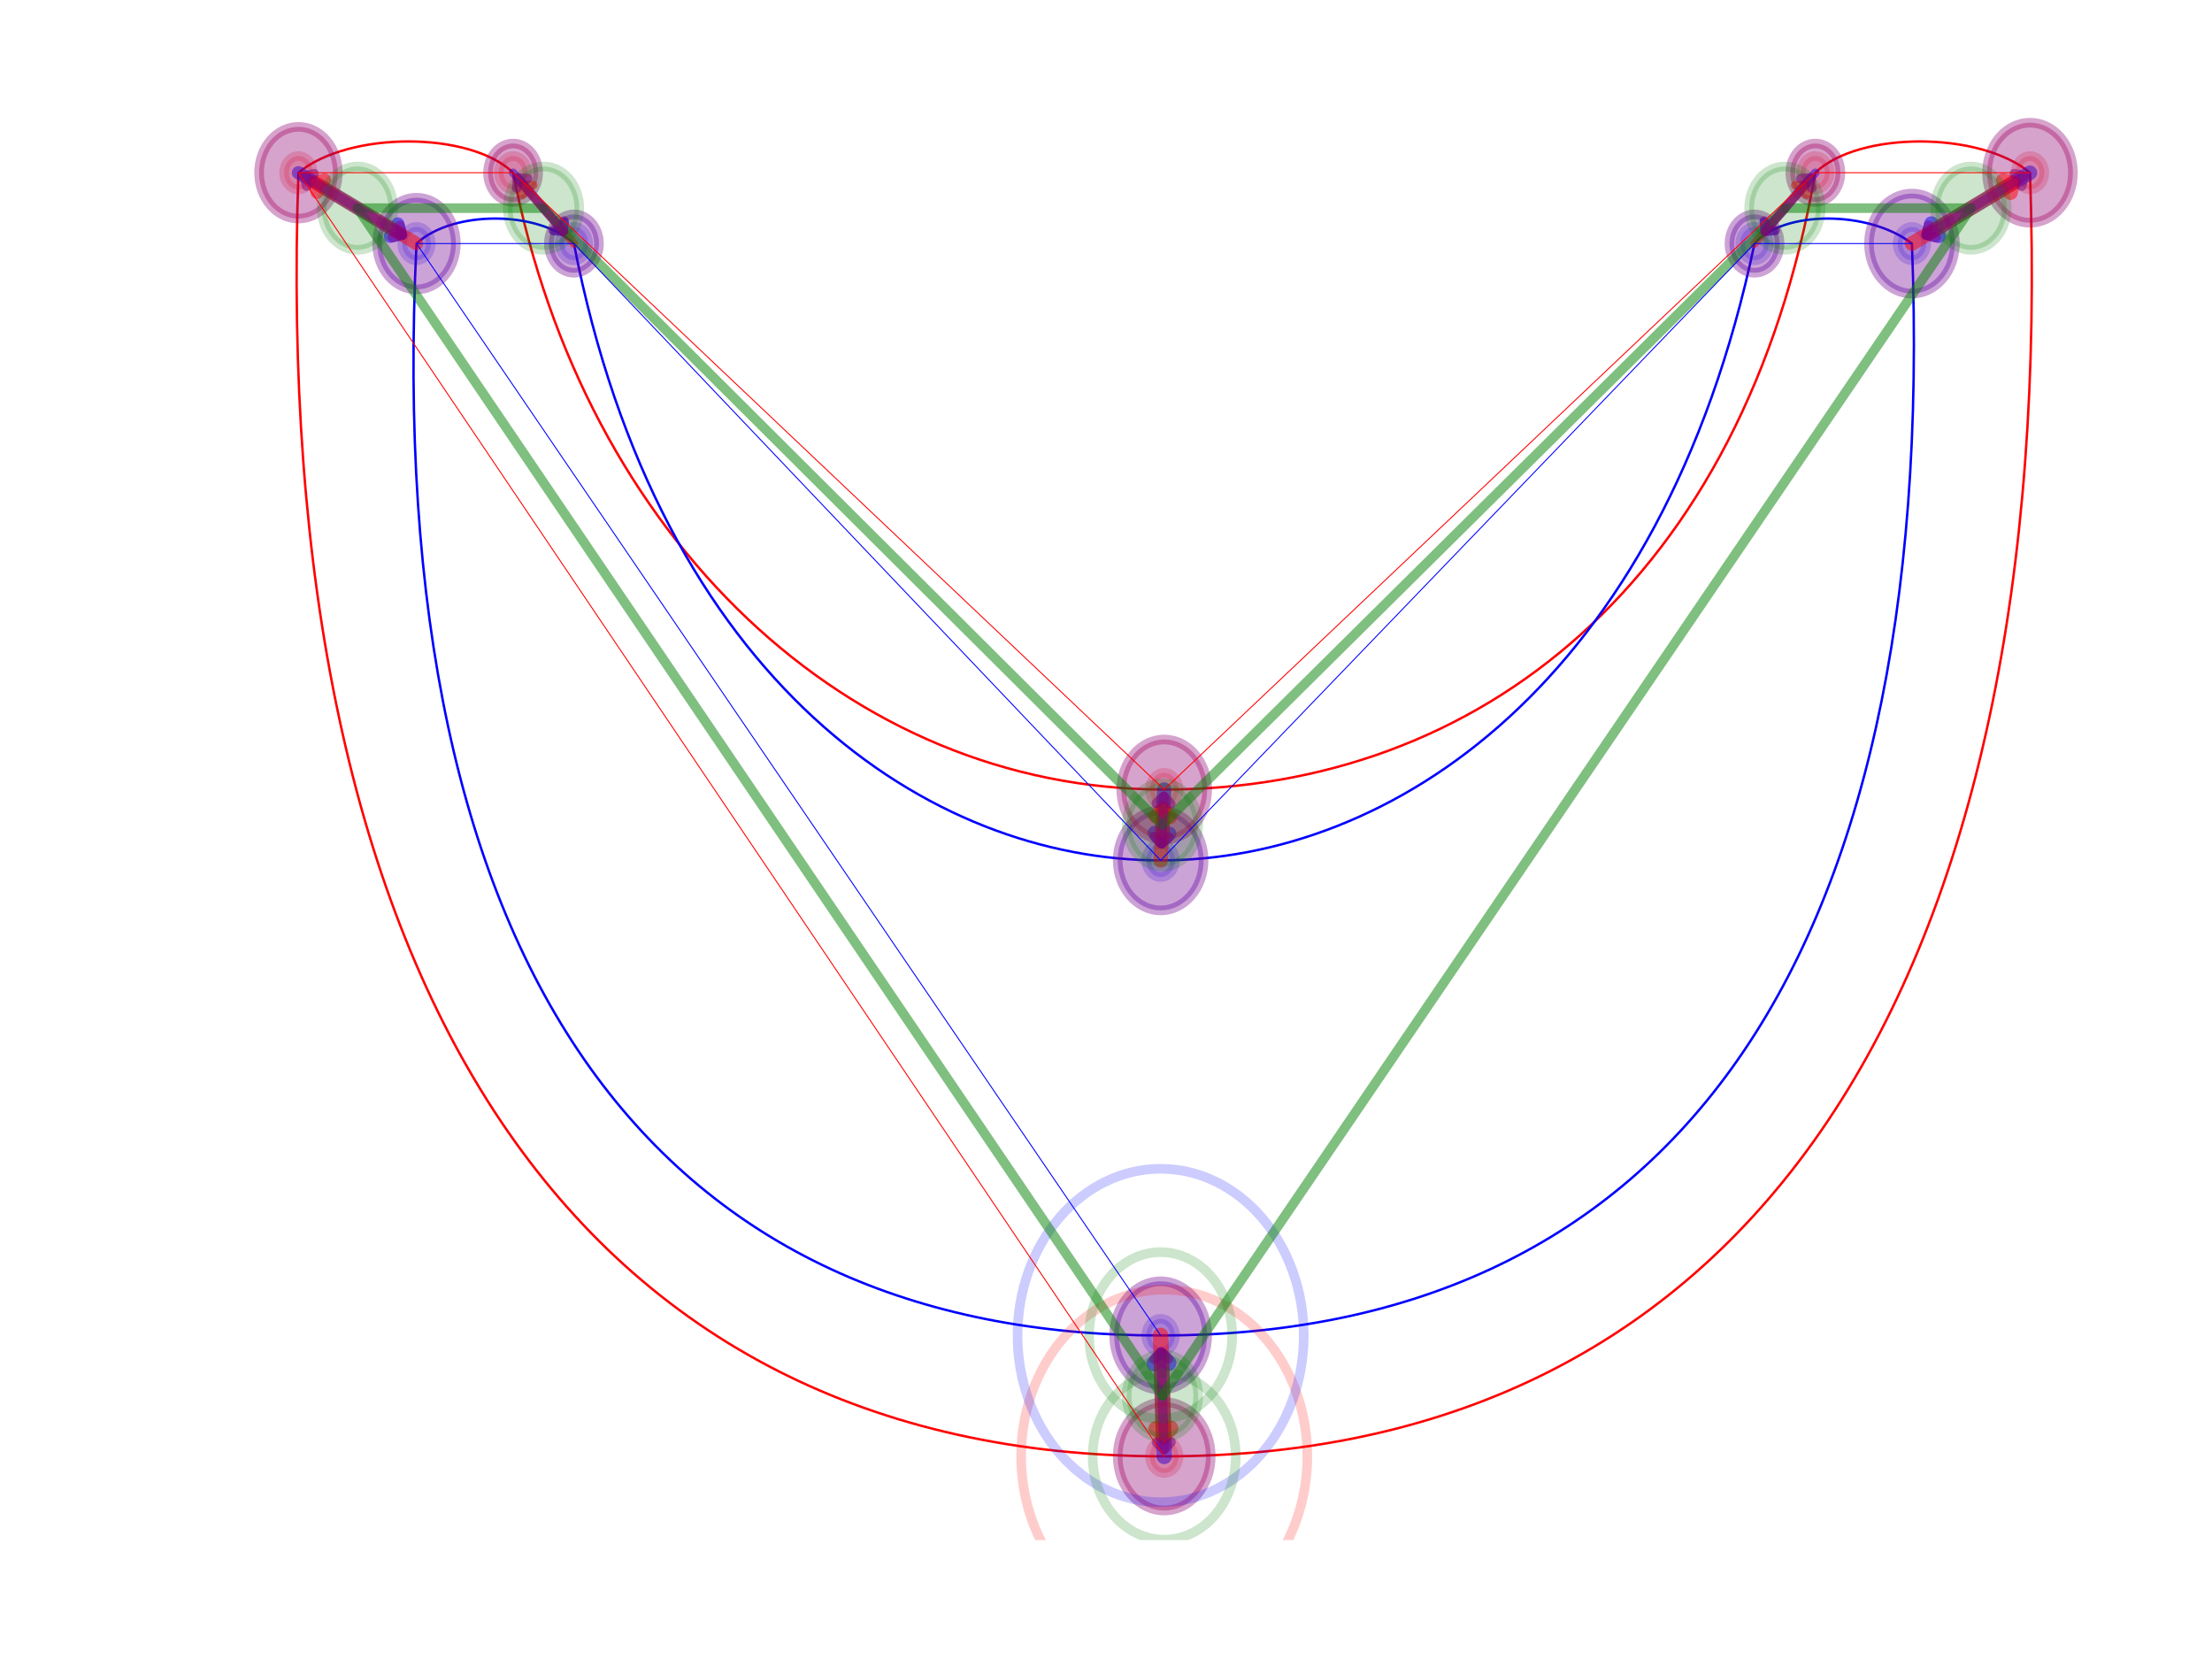 <?xml version="1.0" encoding="utf-8" standalone="no"?>
<!DOCTYPE svg PUBLIC "-//W3C//DTD SVG 1.1//EN"
  "http://www.w3.org/Graphics/SVG/1.1/DTD/svg11.dtd">
<!-- Created with matplotlib (http://matplotlib.org/) -->
<svg height="345.6pt" version="1.1" viewBox="0 0 460.8 345.6" width="460.8pt" xmlns="http://www.w3.org/2000/svg" xmlns:xlink="http://www.w3.org/1999/xlink">
 <defs>
  <style type="text/css">
*{stroke-linecap:butt;stroke-linejoin:round;}
  </style>
 </defs>
 <g id="figure_1">
  <g id="patch_1">
   <path d="M 0 345.6 
L 460.8 345.6 
L 460.8 0 
L 0 0 
z
" style="fill:#ffffff;"/>
  </g>
  <g id="axes_1">
   <g id="patch_2">
    <path clip-path="url(#pa6d7fb3766)" d="M 242.528 306.854 
C 243.319 306.854 244.077 306.488 244.636 305.837 
C 245.195 305.186 245.509 304.302 245.509 303.381 
C 245.509 302.46 245.195 301.577 244.636 300.926 
C 244.077 300.274 243.319 299.908 242.528 299.908 
C 241.738 299.908 240.979 300.274 240.42 300.926 
C 239.861 301.577 239.547 302.46 239.547 303.381 
C 239.547 304.302 239.861 305.186 240.42 305.837 
C 240.979 306.488 241.738 306.854 242.528 306.854 
z
" style="fill:#ff0000;opacity:0.2;stroke:#ff0000;stroke-linejoin:miter;stroke-width:2;"/>
   </g>
   <g id="patch_3">
    <path clip-path="url(#pa6d7fb3766)" d="M 62.171 39.452 
C 62.961 39.452 63.72 39.087 64.279 38.435 
C 64.838 37.784 65.152 36.901 65.152 35.98 
C 65.152 35.059 64.838 34.175 64.279 33.524 
C 63.72 32.873 62.961 32.507 62.171 32.507 
C 61.38 32.507 60.622 32.873 60.063 33.524 
C 59.504 34.175 59.189 35.059 59.189 35.98 
C 59.189 36.901 59.504 37.784 60.063 38.435 
C 60.622 39.087 61.38 39.452 62.171 39.452 
z
" style="fill:#ff0000;opacity:0.2;stroke:#ff0000;stroke-linejoin:miter;stroke-width:2;"/>
   </g>
   <g id="patch_4">
    <path clip-path="url(#pa6d7fb3766)" d="M 106.887 39.452 
C 107.678 39.452 108.436 39.087 108.995 38.435 
C 109.554 37.784 109.868 36.901 109.868 35.98 
C 109.868 35.059 109.554 34.175 108.995 33.524 
C 108.436 32.873 107.678 32.507 106.887 32.507 
C 106.097 32.507 105.338 32.873 104.779 33.524 
C 104.22 34.175 103.906 35.059 103.906 35.98 
C 103.906 36.901 104.22 37.784 104.779 38.435 
C 105.338 39.087 106.097 39.452 106.887 39.452 
z
" style="fill:#ff0000;opacity:0.2;stroke:#ff0000;stroke-linejoin:miter;stroke-width:2;"/>
   </g>
   <g id="patch_5">
    <path clip-path="url(#pa6d7fb3766)" d="M 242.528 167.944 
C 243.319 167.944 244.077 167.578 244.636 166.927 
C 245.195 166.276 245.509 165.392 245.509 164.471 
C 245.509 163.55 245.195 162.667 244.636 162.016 
C 244.077 161.364 243.319 160.999 242.528 160.999 
C 241.738 160.999 240.979 161.364 240.42 162.016 
C 239.861 162.667 239.547 163.55 239.547 164.471 
C 239.547 165.392 239.861 166.276 240.42 166.927 
C 240.979 167.578 241.738 167.944 242.528 167.944 
z
" style="fill:#ff0000;opacity:0.2;stroke:#ff0000;stroke-linejoin:miter;stroke-width:2;"/>
   </g>
   <g id="patch_6">
    <path clip-path="url(#pa6d7fb3766)" d="M 378.169 39.452 
C 378.96 39.452 379.718 39.087 380.277 38.435 
C 380.836 37.784 381.15 36.901 381.15 35.98 
C 381.15 35.059 380.836 34.175 380.277 33.524 
C 379.718 32.873 378.96 32.507 378.169 32.507 
C 377.378 32.507 376.62 32.873 376.061 33.524 
C 375.502 34.175 375.188 35.059 375.188 35.98 
C 375.188 36.901 375.502 37.784 376.061 38.435 
C 376.62 39.087 377.378 39.452 378.169 39.452 
z
" style="fill:#ff0000;opacity:0.2;stroke:#ff0000;stroke-linejoin:miter;stroke-width:2;"/>
   </g>
   <g id="patch_7">
    <path clip-path="url(#pa6d7fb3766)" d="M 422.886 39.452 
C 423.676 39.452 424.435 39.087 424.994 38.435 
C 425.553 37.784 425.867 36.901 425.867 35.98 
C 425.867 35.059 425.553 34.175 424.994 33.524 
C 424.435 32.873 423.676 32.507 422.886 32.507 
C 422.095 32.507 421.337 32.873 420.778 33.524 
C 420.219 34.175 419.905 35.059 419.905 35.98 
C 419.905 36.901 420.219 37.784 420.778 38.435 
C 421.337 39.087 422.095 39.452 422.886 39.452 
z
" style="fill:#ff0000;opacity:0.2;stroke:#ff0000;stroke-linejoin:miter;stroke-width:2;"/>
   </g>
   <g id="patch_8">
    <path clip-path="url(#pa6d7fb3766)" d="M 241.783 281.677 
C 242.574 281.677 243.332 281.311 243.891 280.659 
C 244.45 280.008 244.764 279.125 244.764 278.204 
C 244.764 277.283 244.45 276.399 243.891 275.748 
C 243.332 275.097 242.574 274.731 241.783 274.731 
C 240.992 274.731 240.234 275.097 239.675 275.748 
C 239.116 276.399 238.802 277.283 238.802 278.204 
C 238.802 279.125 239.116 280.008 239.675 280.659 
C 240.234 281.311 240.992 281.677 241.783 281.677 
z
" style="fill:#0000ff;opacity:0.2;stroke:#0000ff;stroke-linejoin:miter;stroke-width:2;"/>
   </g>
   <g id="patch_9">
    <path clip-path="url(#pa6d7fb3766)" d="M 86.765 54.212 
C 87.555 54.212 88.314 53.846 88.873 53.194 
C 89.432 52.543 89.746 51.66 89.746 50.739 
C 89.746 49.818 89.432 48.934 88.873 48.283 
C 88.314 47.632 87.555 47.266 86.765 47.266 
C 85.974 47.266 85.216 47.632 84.657 48.283 
C 84.098 48.934 83.784 49.818 83.784 50.739 
C 83.784 51.66 84.098 52.543 84.657 53.194 
C 85.216 53.846 85.974 54.212 86.765 54.212 
z
" style="fill:#0000ff;opacity:0.2;stroke:#0000ff;stroke-linejoin:miter;stroke-width:2;"/>
   </g>
   <g id="patch_10">
    <path clip-path="url(#pa6d7fb3766)" d="M 119.557 54.212 
C 120.348 54.212 121.106 53.846 121.665 53.194 
C 122.224 52.543 122.538 51.66 122.538 50.739 
C 122.538 49.818 122.224 48.934 121.665 48.283 
C 121.106 47.632 120.348 47.266 119.557 47.266 
C 118.766 47.266 118.008 47.632 117.449 48.283 
C 116.89 48.934 116.576 49.818 116.576 50.739 
C 116.576 51.66 116.89 52.543 117.449 53.194 
C 118.008 53.846 118.766 54.212 119.557 54.212 
z
" style="fill:#0000ff;opacity:0.2;stroke:#0000ff;stroke-linejoin:miter;stroke-width:2;"/>
   </g>
   <g id="patch_11">
    <path clip-path="url(#pa6d7fb3766)" d="M 241.783 182.703 
C 242.574 182.703 243.332 182.337 243.891 181.686 
C 244.45 181.035 244.764 180.151 244.764 179.23 
C 244.764 178.31 244.45 177.426 243.891 176.775 
C 243.332 176.124 242.574 175.758 241.783 175.758 
C 240.992 175.758 240.234 176.124 239.675 176.775 
C 239.116 177.426 238.802 178.31 238.802 179.23 
C 238.802 180.151 239.116 181.035 239.675 181.686 
C 240.234 182.337 240.992 182.703 241.783 182.703 
z
" style="fill:#0000ff;opacity:0.2;stroke:#0000ff;stroke-linejoin:miter;stroke-width:2;"/>
   </g>
   <g id="patch_12">
    <path clip-path="url(#pa6d7fb3766)" d="M 365.499 54.212 
C 366.29 54.212 367.048 53.846 367.607 53.194 
C 368.166 52.543 368.48 51.66 368.48 50.739 
C 368.48 49.818 368.166 48.934 367.607 48.283 
C 367.048 47.632 366.29 47.266 365.499 47.266 
C 364.709 47.266 363.95 47.632 363.391 48.283 
C 362.832 48.934 362.518 49.818 362.518 50.739 
C 362.518 51.66 362.832 52.543 363.391 53.194 
C 363.95 53.846 364.709 54.212 365.499 54.212 
z
" style="fill:#0000ff;opacity:0.2;stroke:#0000ff;stroke-linejoin:miter;stroke-width:2;"/>
   </g>
   <g id="patch_13">
    <path clip-path="url(#pa6d7fb3766)" d="M 398.292 54.212 
C 399.082 54.212 399.84 53.846 400.4 53.194 
C 400.959 52.543 401.273 51.66 401.273 50.739 
C 401.273 49.818 400.959 48.934 400.4 48.283 
C 399.84 47.632 399.082 47.266 398.292 47.266 
C 397.501 47.266 396.743 47.632 396.184 48.283 
C 395.625 48.934 395.31 49.818 395.31 50.739 
C 395.31 51.66 395.625 52.543 396.184 53.194 
C 396.743 53.846 397.501 54.212 398.292 54.212 
z
" style="fill:#0000ff;opacity:0.2;stroke:#0000ff;stroke-linejoin:miter;stroke-width:2;"/>
   </g>
   <g id="patch_14">
    <path clip-path="url(#pa6d7fb3766)" d="M 242.528 303.381 
C 120.302 303.381 56.208 206.144 62.171 35.98 
C 72.605 27.298 97.944 27.298 106.887 35.98 
C 121.793 112.38 176.944 164.471 242.528 164.471 
C 308.113 164.471 363.263 121.062 378.169 35.98 
C 387.112 27.298 412.452 27.298 422.886 35.98 
C 428.848 206.144 364.754 303.381 242.528 303.381 
" style="fill:none;stroke:#ff0000;stroke-linejoin:miter;stroke-width:0.5;"/>
   </g>
   <g id="patch_15">
    <path clip-path="url(#pa6d7fb3766)" d="M 241.783 278.204 
C 138.934 278.204 79.312 205.276 86.765 50.739 
C 94.218 43.793 112.104 43.793 119.557 50.739 
C 137.444 142.767 194.085 179.23 241.783 179.23 
C 289.481 179.23 346.122 142.767 365.499 50.739 
C 371.462 43.793 389.348 43.793 398.292 50.739 
C 404.254 205.276 344.631 278.204 241.783 278.204 
" style="fill:none;stroke:#0000ff;stroke-linejoin:miter;stroke-width:0.5;"/>
   </g>
   <g id="[&quot;g_s&quot;:1,&quot;g_t&quot;:1,&quot;coords&quot;:[[240.0, -212.0],[239.5, -197.5]],&quot;certainty&quot;:12]">
    <path clip-path="url(#pa6d7fb3766)" d="M 242.528 314.668 
C 245.098 314.668 247.562 313.478 249.379 311.362 
C 251.196 309.245 252.217 306.374 252.217 303.381 
C 252.217 300.388 251.196 297.517 249.379 295.4 
C 247.562 293.284 245.098 292.095 242.528 292.095 
C 239.959 292.095 237.494 293.284 235.677 295.4 
C 233.86 297.517 232.84 300.388 232.84 303.381 
C 232.84 306.374 233.86 309.245 235.677 311.362 
C 237.494 313.478 239.959 314.668 242.528 314.668 
z
" style="fill:#0000ff;opacity:0.2;stroke:#0000ff;stroke-linejoin:miter;stroke-width:2;"/>
   </g>
   <g id="[&quot;g_s&quot;:1,&quot;g_t&quot;:1,&quot;coords&quot;:[[239.5, -197.5],[240.0, -212.0]],&quot;certainty&quot;:12]">
    <path clip-path="url(#pa6d7fb3766)" d="M 241.783 289.49 
C 244.352 289.49 246.817 288.301 248.634 286.184 
C 250.451 284.068 251.472 281.197 251.472 278.204 
C 251.472 275.211 250.451 272.34 248.634 270.223 
C 246.817 268.107 244.352 266.917 241.783 266.917 
C 239.213 266.917 236.749 268.107 234.932 270.223 
C 233.115 272.34 232.094 275.211 232.094 278.204 
C 232.094 281.197 233.115 284.068 234.932 286.184 
C 236.749 288.301 239.213 289.49 241.783 289.49 
z
" style="fill:#ff0000;opacity:0.2;stroke:#ff0000;stroke-linejoin:miter;stroke-width:2;"/>
   </g>
   <g id="patch_16">
    <path d="M 242.528 303.381 
Q 242.185 291.793 241.91 282.502 
" style="fill:none;opacity:0.5;stroke:#0000ff;stroke-linecap:round;stroke-width:3.25;"/>
    <path d="M 240.455 284.045 
L 241.91 282.502 
L 243.454 283.957 
" style="fill:none;opacity:0.5;stroke:#0000ff;stroke-linecap:round;stroke-width:3.25;"/>
   </g>
   <g id="[&quot;g_s&quot;:2,&quot;g_t&quot;:2,&quot;coords&quot;:[[119.0, -58.0],[135.5, -66.5]],&quot;certainty&quot;:10]">
    <path clip-path="url(#pa6d7fb3766)" d="M 62.171 45.53 
C 64.345 45.53 66.43 44.523 67.968 42.733 
C 69.505 40.942 70.369 38.512 70.369 35.98 
C 70.369 33.447 69.505 31.018 67.968 29.227 
C 66.43 27.436 64.345 26.43 62.171 26.43 
C 59.996 26.43 57.911 27.436 56.374 29.227 
C 54.836 31.018 53.973 33.447 53.973 35.98 
C 53.973 38.512 54.836 40.942 56.374 42.733 
C 57.911 44.523 59.996 45.53 62.171 45.53 
z
" style="fill:#0000ff;opacity:0.2;stroke:#0000ff;stroke-linejoin:miter;stroke-width:2;"/>
   </g>
   <g id="[&quot;g_s&quot;:2,&quot;g_t&quot;:2,&quot;coords&quot;:[[135.5, -66.5],[119.0, -58.0]],&quot;certainty&quot;:10]">
    <path clip-path="url(#pa6d7fb3766)" d="M 86.765 60.289 
C 88.939 60.289 91.024 59.283 92.562 57.492 
C 94.099 55.701 94.963 53.272 94.963 50.739 
C 94.963 48.206 94.099 45.777 92.562 43.986 
C 91.024 42.195 88.939 41.189 86.765 41.189 
C 84.591 41.189 82.505 42.195 80.968 43.986 
C 79.431 45.777 78.567 48.206 78.567 50.739 
C 78.567 53.272 79.431 55.701 80.968 57.492 
C 82.505 59.283 84.591 60.289 86.765 60.289 
z
" style="fill:#ff0000;opacity:0.2;stroke:#ff0000;stroke-linejoin:miter;stroke-width:2;"/>
   </g>
   <g id="patch_17">
    <path d="M 62.171 35.98 
Q 73.611 42.845 83.383 48.71 
" style="fill:none;opacity:0.5;stroke:#0000ff;stroke-linecap:round;stroke-width:2.75;"/>
    <path d="M 82.869 46.651 
L 83.383 48.71 
L 81.325 49.224 
" style="fill:none;opacity:0.5;stroke:#0000ff;stroke-linecap:round;stroke-width:2.75;"/>
   </g>
   <g id="[&quot;g_s&quot;:3,&quot;g_t&quot;:3,&quot;coords&quot;:[[149.0, -58.0],[157.5, -66.5]],&quot;certainty&quot;:6]">
    <path clip-path="url(#pa6d7fb3766)" d="M 106.887 42.057 
C 108.271 42.057 109.598 41.417 110.576 40.277 
C 111.555 39.137 112.104 37.591 112.104 35.98 
C 112.104 34.368 111.555 32.822 110.576 31.682 
C 109.598 30.543 108.271 29.902 106.887 29.902 
C 105.504 29.902 104.177 30.543 103.198 31.682 
C 102.22 32.822 101.67 34.368 101.67 35.98 
C 101.67 37.591 102.22 39.137 103.198 40.277 
C 104.177 41.417 105.504 42.057 106.887 42.057 
z
" style="fill:#0000ff;opacity:0.2;stroke:#0000ff;stroke-linejoin:miter;stroke-width:2;"/>
   </g>
   <g id="[&quot;g_s&quot;:3,&quot;g_t&quot;:3,&quot;coords&quot;:[[157.5, -66.5],[149.0, -58.0]],&quot;certainty&quot;:6]">
    <path clip-path="url(#pa6d7fb3766)" d="M 119.557 56.816 
C 120.941 56.816 122.268 56.176 123.246 55.036 
C 124.224 53.896 124.774 52.351 124.774 50.739 
C 124.774 49.127 124.224 47.581 123.246 46.442 
C 122.268 45.302 120.941 44.662 119.557 44.662 
C 118.174 44.662 116.846 45.302 115.868 46.442 
C 114.89 47.581 114.34 49.127 114.34 50.739 
C 114.34 52.351 114.89 53.896 115.868 55.036 
C 116.846 56.176 118.174 56.816 119.557 56.816 
z
" style="fill:#ff0000;opacity:0.2;stroke:#ff0000;stroke-linejoin:miter;stroke-width:2;"/>
   </g>
   <g id="patch_18">
    <path d="M 106.887 35.98 
Q 112.571 42.601 117.449 48.283 
" style="fill:none;opacity:0.5;stroke:#0000ff;stroke-linecap:round;stroke-width:1.75;"/>
    <path d="M 117.61 46.168 
L 117.449 48.283 
L 115.334 48.122 
" style="fill:none;opacity:0.5;stroke:#0000ff;stroke-linecap:round;stroke-width:1.75;"/>
   </g>
   <g id="[&quot;g_s&quot;:4,&quot;g_t&quot;:4,&quot;coords&quot;:[[240.0, -132.0],[239.5, -140.5]],&quot;certainty&quot;:11]">
    <path clip-path="url(#pa6d7fb3766)" d="M 242.528 174.89 
C 244.9 174.89 247.175 173.792 248.852 171.838 
C 250.529 169.884 251.472 167.234 251.472 164.471 
C 251.472 161.708 250.529 159.058 248.852 157.105 
C 247.175 155.151 244.9 154.053 242.528 154.053 
C 240.156 154.053 237.881 155.151 236.204 157.105 
C 234.527 159.058 233.585 161.708 233.585 164.471 
C 233.585 167.234 234.527 169.884 236.204 171.838 
C 237.881 173.792 240.156 174.89 242.528 174.89 
z
" style="fill:#0000ff;opacity:0.2;stroke:#0000ff;stroke-linejoin:miter;stroke-width:2;"/>
   </g>
   <g id="[&quot;g_s&quot;:4,&quot;g_t&quot;:4,&quot;coords&quot;:[[239.5, -140.5],[240.0, -132.0]],&quot;certainty&quot;:11]">
    <path clip-path="url(#pa6d7fb3766)" d="M 241.783 189.649 
C 244.155 189.649 246.43 188.551 248.107 186.597 
C 249.784 184.644 250.726 181.993 250.726 179.23 
C 250.726 176.468 249.784 173.817 248.107 171.864 
C 246.43 169.91 244.155 168.812 241.783 168.812 
C 239.411 168.812 237.136 169.91 235.459 171.864 
C 233.782 173.817 232.84 176.468 232.84 179.23 
C 232.84 181.993 233.782 184.644 235.459 186.597 
C 237.136 188.551 239.411 189.649 241.783 189.649 
z
" style="fill:#ff0000;opacity:0.2;stroke:#ff0000;stroke-linejoin:miter;stroke-width:2;"/>
   </g>
   <g id="patch_19">
    <path d="M 242.528 164.471 
Q 242.206 170.851 241.991 175.112 
" style="fill:none;opacity:0.5;stroke:#0000ff;stroke-linecap:round;stroke-width:3;"/>
    <path d="M 243.565 173.69 
L 241.991 175.112 
L 240.568 173.538 
" style="fill:none;opacity:0.5;stroke:#0000ff;stroke-linecap:round;stroke-width:3;"/>
   </g>
   <g id="[&quot;g_s&quot;:5,&quot;g_t&quot;:5,&quot;coords&quot;:[[331.0, -58.0],[322.5, -66.5]],&quot;certainty&quot;:6]">
    <path clip-path="url(#pa6d7fb3766)" d="M 378.169 42.057 
C 379.553 42.057 380.88 41.417 381.858 40.277 
C 382.836 39.137 383.386 37.591 383.386 35.98 
C 383.386 34.368 382.836 32.822 381.858 31.682 
C 380.88 30.543 379.553 29.902 378.169 29.902 
C 376.785 29.902 375.458 30.543 374.48 31.682 
C 373.502 32.822 372.952 34.368 372.952 35.98 
C 372.952 37.591 373.502 39.137 374.48 40.277 
C 375.458 41.417 376.785 42.057 378.169 42.057 
z
" style="fill:#0000ff;opacity:0.2;stroke:#0000ff;stroke-linejoin:miter;stroke-width:2;"/>
   </g>
   <g id="[&quot;g_s&quot;:5,&quot;g_t&quot;:5,&quot;coords&quot;:[[322.5, -66.5],[331.0, -58.0]],&quot;certainty&quot;:6]">
    <path clip-path="url(#pa6d7fb3766)" d="M 365.499 56.816 
C 366.883 56.816 368.21 56.176 369.188 55.036 
C 370.167 53.896 370.716 52.351 370.716 50.739 
C 370.716 49.127 370.167 47.581 369.188 46.442 
C 368.21 45.302 366.883 44.662 365.499 44.662 
C 364.116 44.662 362.789 45.302 361.81 46.442 
C 360.832 47.581 360.282 49.127 360.282 50.739 
C 360.282 52.351 360.832 53.896 361.81 55.036 
C 362.789 56.176 364.116 56.816 365.499 56.816 
z
" style="fill:#ff0000;opacity:0.2;stroke:#ff0000;stroke-linejoin:miter;stroke-width:2;"/>
   </g>
   <g id="patch_20">
    <path d="M 378.169 35.98 
Q 372.485 42.601 367.608 48.283 
" style="fill:none;opacity:0.5;stroke:#0000ff;stroke-linecap:round;stroke-width:1.75;"/>
    <path d="M 369.723 48.122 
L 367.608 48.283 
L 367.446 46.168 
" style="fill:none;opacity:0.5;stroke:#0000ff;stroke-linecap:round;stroke-width:1.75;"/>
   </g>
   <g id="[&quot;g_s&quot;:6,&quot;g_t&quot;:6,&quot;coords&quot;:[[361.0, -58.0],[344.5, -66.5]],&quot;certainty&quot;:11]">
    <path clip-path="url(#pa6d7fb3766)" d="M 422.886 46.398 
C 425.258 46.398 427.533 45.3 429.21 43.346 
C 430.887 41.393 431.829 38.743 431.829 35.98 
C 431.829 33.217 430.887 30.567 429.21 28.613 
C 427.533 26.659 425.258 25.561 422.886 25.561 
C 420.514 25.561 418.239 26.659 416.562 28.613 
C 414.885 30.567 413.942 33.217 413.942 35.98 
C 413.942 38.743 414.885 41.393 416.562 43.346 
C 418.239 45.3 420.514 46.398 422.886 46.398 
z
" style="fill:#0000ff;opacity:0.2;stroke:#0000ff;stroke-linejoin:miter;stroke-width:2;"/>
   </g>
   <g id="[&quot;g_s&quot;:6,&quot;g_t&quot;:6,&quot;coords&quot;:[[344.5, -66.5],[361.0, -58.0]],&quot;certainty&quot;:11]">
    <path clip-path="url(#pa6d7fb3766)" d="M 398.292 61.157 
C 400.663 61.157 402.938 60.059 404.615 58.106 
C 406.293 56.152 407.235 53.502 407.235 50.739 
C 407.235 47.976 406.293 45.326 404.615 43.372 
C 402.938 41.418 400.663 40.321 398.292 40.321 
C 395.92 40.321 393.645 41.418 391.968 43.372 
C 390.291 45.326 389.348 47.976 389.348 50.739 
C 389.348 53.502 390.291 56.152 391.968 58.106 
C 393.645 60.059 395.92 61.157 398.292 61.157 
z
" style="fill:#ff0000;opacity:0.2;stroke:#ff0000;stroke-linejoin:miter;stroke-width:2;"/>
   </g>
   <g id="patch_21">
    <path d="M 422.886 35.98 
Q 411.446 42.845 401.825 48.619 
" style="fill:none;opacity:0.5;stroke:#0000ff;stroke-linecap:round;stroke-width:3;"/>
    <path d="M 403.883 49.133 
L 401.825 48.619 
L 402.339 46.561 
" style="fill:none;opacity:0.5;stroke:#0000ff;stroke-linecap:round;stroke-width:3;"/>
   </g>
   <g id="[&quot;g_s&quot;:1,&quot;g_t&quot;:1,&quot;coords&quot;:[[239.5, -197.5],[240.0, -212.0]],&quot;certainty&quot;:12]">
    <path clip-path="url(#pa6d7fb3766)" d="M 241.783 289.49 
C 244.352 289.49 246.817 288.301 248.634 286.184 
C 250.451 284.068 251.472 281.197 251.472 278.204 
C 251.472 275.211 250.451 272.34 248.634 270.223 
C 246.817 268.107 244.352 266.917 241.783 266.917 
C 239.213 266.917 236.749 268.107 234.932 270.223 
C 233.115 272.34 232.094 275.211 232.094 278.204 
C 232.094 281.197 233.115 284.068 234.932 286.184 
C 236.749 288.301 239.213 289.49 241.783 289.49 
z
" style="fill:#0000ff;opacity:0.2;stroke:#0000ff;stroke-linejoin:miter;stroke-width:2;"/>
   </g>
   <g id="[&quot;g_s&quot;:1,&quot;g_t&quot;:1,&quot;coords&quot;:[[240.0, -212.0],[239.5, -197.5]],&quot;certainty&quot;:12]">
    <path clip-path="url(#pa6d7fb3766)" d="M 242.528 314.668 
C 245.098 314.668 247.562 313.478 249.379 311.362 
C 251.196 309.245 252.217 306.374 252.217 303.381 
C 252.217 300.388 251.196 297.517 249.379 295.4 
C 247.562 293.284 245.098 292.095 242.528 292.095 
C 239.959 292.095 237.494 293.284 235.677 295.4 
C 233.86 297.517 232.84 300.388 232.84 303.381 
C 232.84 306.374 233.86 309.245 235.677 311.362 
C 237.494 313.478 239.959 314.668 242.528 314.668 
z
" style="fill:#ff0000;opacity:0.2;stroke:#ff0000;stroke-linejoin:miter;stroke-width:2;"/>
   </g>
   <g id="patch_22">
    <path d="M 241.783 278.204 
Q 242.126 289.792 242.401 299.083 
" style="fill:none;opacity:0.5;stroke:#ff0000;stroke-linecap:round;stroke-width:3.25;"/>
    <path d="M 243.856 297.54 
L 242.401 299.083 
L 240.857 297.628 
" style="fill:none;opacity:0.5;stroke:#ff0000;stroke-linecap:round;stroke-width:3.25;"/>
   </g>
   <g id="[&quot;g_s&quot;:2,&quot;g_t&quot;:2,&quot;coords&quot;:[[135.5, -66.5],[119.0, -58.0]],&quot;certainty&quot;:10]">
    <path clip-path="url(#pa6d7fb3766)" d="M 86.765 60.289 
C 88.939 60.289 91.024 59.283 92.562 57.492 
C 94.099 55.701 94.963 53.272 94.963 50.739 
C 94.963 48.206 94.099 45.777 92.562 43.986 
C 91.024 42.195 88.939 41.189 86.765 41.189 
C 84.591 41.189 82.505 42.195 80.968 43.986 
C 79.431 45.777 78.567 48.206 78.567 50.739 
C 78.567 53.272 79.431 55.701 80.968 57.492 
C 82.505 59.283 84.591 60.289 86.765 60.289 
z
" style="fill:#0000ff;opacity:0.2;stroke:#0000ff;stroke-linejoin:miter;stroke-width:2;"/>
   </g>
   <g id="[&quot;g_s&quot;:2,&quot;g_t&quot;:2,&quot;coords&quot;:[[119.0, -58.0],[135.5, -66.5]],&quot;certainty&quot;:10]">
    <path clip-path="url(#pa6d7fb3766)" d="M 62.171 45.53 
C 64.345 45.53 66.43 44.523 67.968 42.733 
C 69.505 40.942 70.369 38.512 70.369 35.98 
C 70.369 33.447 69.505 31.018 67.968 29.227 
C 66.43 27.436 64.345 26.43 62.171 26.43 
C 59.996 26.43 57.911 27.436 56.374 29.227 
C 54.836 31.018 53.973 33.447 53.973 35.98 
C 53.973 38.512 54.836 40.942 56.374 42.733 
C 57.911 44.523 59.996 45.53 62.171 45.53 
z
" style="fill:#ff0000;opacity:0.2;stroke:#ff0000;stroke-linejoin:miter;stroke-width:2;"/>
   </g>
   <g id="patch_23">
    <path d="M 86.765 50.739 
Q 75.325 43.874 65.552 38.009 
" style="fill:none;opacity:0.5;stroke:#ff0000;stroke-linecap:round;stroke-width:2.75;"/>
    <path d="M 66.067 40.067 
L 65.552 38.009 
L 67.61 37.495 
" style="fill:none;opacity:0.5;stroke:#ff0000;stroke-linecap:round;stroke-width:2.75;"/>
   </g>
   <g id="[&quot;g_s&quot;:3,&quot;g_t&quot;:3,&quot;coords&quot;:[[157.5, -66.5],[149.0, -58.0]],&quot;certainty&quot;:6]">
    <path clip-path="url(#pa6d7fb3766)" d="M 119.557 56.816 
C 120.941 56.816 122.268 56.176 123.246 55.036 
C 124.224 53.896 124.774 52.351 124.774 50.739 
C 124.774 49.127 124.224 47.581 123.246 46.442 
C 122.268 45.302 120.941 44.662 119.557 44.662 
C 118.174 44.662 116.846 45.302 115.868 46.442 
C 114.89 47.581 114.34 49.127 114.34 50.739 
C 114.34 52.351 114.89 53.896 115.868 55.036 
C 116.846 56.176 118.174 56.816 119.557 56.816 
z
" style="fill:#0000ff;opacity:0.2;stroke:#0000ff;stroke-linejoin:miter;stroke-width:2;"/>
   </g>
   <g id="[&quot;g_s&quot;:3,&quot;g_t&quot;:3,&quot;coords&quot;:[[149.0, -58.0],[157.5, -66.5]],&quot;certainty&quot;:6]">
    <path clip-path="url(#pa6d7fb3766)" d="M 106.887 42.057 
C 108.271 42.057 109.598 41.417 110.576 40.277 
C 111.555 39.137 112.104 37.591 112.104 35.98 
C 112.104 34.368 111.555 32.822 110.576 31.682 
C 109.598 30.543 108.271 29.902 106.887 29.902 
C 105.504 29.902 104.177 30.543 103.198 31.682 
C 102.22 32.822 101.67 34.368 101.67 35.98 
C 101.67 37.591 102.22 39.137 103.198 40.277 
C 104.177 41.417 105.504 42.057 106.887 42.057 
z
" style="fill:#ff0000;opacity:0.2;stroke:#ff0000;stroke-linejoin:miter;stroke-width:2;"/>
   </g>
   <g id="patch_24">
    <path d="M 119.557 50.739 
Q 113.873 44.118 108.996 38.436 
" style="fill:none;opacity:0.5;stroke:#ff0000;stroke-linecap:round;stroke-width:1.75;"/>
    <path d="M 108.834 40.551 
L 108.996 38.436 
L 111.111 38.597 
" style="fill:none;opacity:0.5;stroke:#ff0000;stroke-linecap:round;stroke-width:1.75;"/>
   </g>
   <g id="[&quot;g_s&quot;:4,&quot;g_t&quot;:4,&quot;coords&quot;:[[239.5, -140.5],[240.0, -132.0]],&quot;certainty&quot;:11]">
    <path clip-path="url(#pa6d7fb3766)" d="M 241.783 189.649 
C 244.155 189.649 246.43 188.551 248.107 186.597 
C 249.784 184.644 250.726 181.993 250.726 179.23 
C 250.726 176.468 249.784 173.817 248.107 171.864 
C 246.43 169.91 244.155 168.812 241.783 168.812 
C 239.411 168.812 237.136 169.91 235.459 171.864 
C 233.782 173.817 232.84 176.468 232.84 179.23 
C 232.84 181.993 233.782 184.644 235.459 186.597 
C 237.136 188.551 239.411 189.649 241.783 189.649 
z
" style="fill:#0000ff;opacity:0.2;stroke:#0000ff;stroke-linejoin:miter;stroke-width:2;"/>
   </g>
   <g id="[&quot;g_s&quot;:4,&quot;g_t&quot;:4,&quot;coords&quot;:[[240.0, -132.0],[239.5, -140.5]],&quot;certainty&quot;:11]">
    <path clip-path="url(#pa6d7fb3766)" d="M 242.528 174.89 
C 244.9 174.89 247.175 173.792 248.852 171.838 
C 250.529 169.884 251.472 167.234 251.472 164.471 
C 251.472 161.708 250.529 159.058 248.852 157.105 
C 247.175 155.151 244.9 154.053 242.528 154.053 
C 240.156 154.053 237.881 155.151 236.204 157.105 
C 234.527 159.058 233.585 161.708 233.585 164.471 
C 233.585 167.234 234.527 169.884 236.204 171.838 
C 237.881 173.792 240.156 174.89 242.528 174.89 
z
" style="fill:#ff0000;opacity:0.2;stroke:#ff0000;stroke-linejoin:miter;stroke-width:2;"/>
   </g>
   <g id="patch_25">
    <path d="M 241.783 179.23 
Q 242.105 172.851 242.32 168.59 
" style="fill:none;opacity:0.5;stroke:#ff0000;stroke-linecap:round;stroke-width:3;"/>
    <path d="M 240.746 170.012 
L 242.32 168.59 
L 243.743 170.164 
" style="fill:none;opacity:0.5;stroke:#ff0000;stroke-linecap:round;stroke-width:3;"/>
   </g>
   <g id="[&quot;g_s&quot;:5,&quot;g_t&quot;:5,&quot;coords&quot;:[[322.5, -66.5],[331.0, -58.0]],&quot;certainty&quot;:6]">
    <path clip-path="url(#pa6d7fb3766)" d="M 365.499 56.816 
C 366.883 56.816 368.21 56.176 369.188 55.036 
C 370.167 53.896 370.716 52.351 370.716 50.739 
C 370.716 49.127 370.167 47.581 369.188 46.442 
C 368.21 45.302 366.883 44.662 365.499 44.662 
C 364.116 44.662 362.789 45.302 361.81 46.442 
C 360.832 47.581 360.282 49.127 360.282 50.739 
C 360.282 52.351 360.832 53.896 361.81 55.036 
C 362.789 56.176 364.116 56.816 365.499 56.816 
z
" style="fill:#0000ff;opacity:0.2;stroke:#0000ff;stroke-linejoin:miter;stroke-width:2;"/>
   </g>
   <g id="[&quot;g_s&quot;:5,&quot;g_t&quot;:5,&quot;coords&quot;:[[331.0, -58.0],[322.5, -66.5]],&quot;certainty&quot;:6]">
    <path clip-path="url(#pa6d7fb3766)" d="M 378.169 42.057 
C 379.553 42.057 380.88 41.417 381.858 40.277 
C 382.836 39.137 383.386 37.591 383.386 35.98 
C 383.386 34.368 382.836 32.822 381.858 31.682 
C 380.88 30.543 379.553 29.902 378.169 29.902 
C 376.785 29.902 375.458 30.543 374.48 31.682 
C 373.502 32.822 372.952 34.368 372.952 35.98 
C 372.952 37.591 373.502 39.137 374.48 40.277 
C 375.458 41.417 376.785 42.057 378.169 42.057 
z
" style="fill:#ff0000;opacity:0.2;stroke:#ff0000;stroke-linejoin:miter;stroke-width:2;"/>
   </g>
   <g id="patch_26">
    <path d="M 365.499 50.739 
Q 371.183 44.118 376.061 38.436 
" style="fill:none;opacity:0.5;stroke:#ff0000;stroke-linecap:round;stroke-width:1.75;"/>
    <path d="M 373.946 38.597 
L 376.061 38.436 
L 376.222 40.551 
" style="fill:none;opacity:0.5;stroke:#ff0000;stroke-linecap:round;stroke-width:1.75;"/>
   </g>
   <g id="[&quot;g_s&quot;:6,&quot;g_t&quot;:6,&quot;coords&quot;:[[344.5, -66.5],[361.0, -58.0]],&quot;certainty&quot;:11]">
    <path clip-path="url(#pa6d7fb3766)" d="M 398.292 61.157 
C 400.663 61.157 402.938 60.059 404.615 58.106 
C 406.293 56.152 407.235 53.502 407.235 50.739 
C 407.235 47.976 406.293 45.326 404.615 43.372 
C 402.938 41.418 400.663 40.321 398.292 40.321 
C 395.92 40.321 393.645 41.418 391.968 43.372 
C 390.291 45.326 389.348 47.976 389.348 50.739 
C 389.348 53.502 390.291 56.152 391.968 58.106 
C 393.645 60.059 395.92 61.157 398.292 61.157 
z
" style="fill:#0000ff;opacity:0.2;stroke:#0000ff;stroke-linejoin:miter;stroke-width:2;"/>
   </g>
   <g id="[&quot;g_s&quot;:6,&quot;g_t&quot;:6,&quot;coords&quot;:[[361.0, -58.0],[344.5, -66.5]],&quot;certainty&quot;:11]">
    <path clip-path="url(#pa6d7fb3766)" d="M 422.886 46.398 
C 425.258 46.398 427.533 45.3 429.21 43.346 
C 430.887 41.393 431.829 38.743 431.829 35.98 
C 431.829 33.217 430.887 30.567 429.21 28.613 
C 427.533 26.659 425.258 25.561 422.886 25.561 
C 420.514 25.561 418.239 26.659 416.562 28.613 
C 414.885 30.567 413.942 33.217 413.942 35.98 
C 413.942 38.743 414.885 41.393 416.562 43.346 
C 418.239 45.3 420.514 46.398 422.886 46.398 
z
" style="fill:#ff0000;opacity:0.2;stroke:#ff0000;stroke-linejoin:miter;stroke-width:2;"/>
   </g>
   <g id="patch_27">
    <path d="M 398.292 50.739 
Q 409.732 43.874 419.353 38.1 
" style="fill:none;opacity:0.5;stroke:#ff0000;stroke-linecap:round;stroke-width:3;"/>
    <path d="M 417.295 37.586 
L 419.353 38.1 
L 418.838 40.158 
" style="fill:none;opacity:0.5;stroke:#ff0000;stroke-linecap:round;stroke-width:3;"/>
   </g>
   <g id="patch_28">
    <path clip-path="url(#pa6d7fb3766)" d="M 242.156 299.474 
C 244.132 299.474 246.028 298.56 247.425 296.931 
C 248.823 295.303 249.608 293.095 249.608 290.792 
C 249.608 288.49 248.823 286.282 247.425 284.653 
C 246.028 283.025 244.132 282.111 242.156 282.111 
C 240.179 282.111 238.283 283.025 236.886 284.653 
C 235.488 286.282 234.703 288.49 234.703 290.792 
C 234.703 293.095 235.488 295.303 236.886 296.931 
C 238.283 298.56 240.179 299.474 242.156 299.474 
z
" style="fill:#008000;opacity:0.2;stroke:#008000;stroke-linejoin:miter;stroke-width:2;"/>
   </g>
   <g id="patch_29">
    <path clip-path="url(#pa6d7fb3766)" d="M 74.468 52.041 
C 76.444 52.041 78.34 51.126 79.738 49.498 
C 81.135 47.87 81.92 45.662 81.92 43.359 
C 81.92 41.057 81.135 38.848 79.738 37.22 
C 78.34 35.592 76.444 34.677 74.468 34.677 
C 72.491 34.677 70.595 35.592 69.198 37.22 
C 67.8 38.848 67.015 41.057 67.015 43.359 
C 67.015 45.662 67.8 47.87 69.198 49.498 
C 70.595 51.126 72.491 52.041 74.468 52.041 
z
" style="fill:#008000;opacity:0.2;stroke:#008000;stroke-linejoin:miter;stroke-width:2;"/>
   </g>
   <g id="patch_30">
    <path clip-path="url(#pa6d7fb3766)" d="M 113.222 52.041 
C 115.199 52.041 117.095 51.126 118.492 49.498 
C 119.89 47.87 120.675 45.662 120.675 43.359 
C 120.675 41.057 119.89 38.848 118.492 37.22 
C 117.095 35.592 115.199 34.677 113.222 34.677 
C 111.246 34.677 109.35 35.592 107.952 37.22 
C 106.555 38.848 105.769 41.057 105.769 43.359 
C 105.769 45.662 106.555 47.87 107.952 49.498 
C 109.35 51.126 111.246 52.041 113.222 52.041 
z
" style="fill:#008000;opacity:0.2;stroke:#008000;stroke-linejoin:miter;stroke-width:2;"/>
   </g>
   <g id="patch_31">
    <path clip-path="url(#pa6d7fb3766)" d="M 242.156 180.533 
C 244.132 180.533 246.028 179.618 247.425 177.99 
C 248.823 176.362 249.608 174.153 249.608 171.851 
C 249.608 169.548 248.823 167.34 247.425 165.712 
C 246.028 164.084 244.132 163.169 242.156 163.169 
C 240.179 163.169 238.283 164.084 236.886 165.712 
C 235.488 167.34 234.703 169.548 234.703 171.851 
C 234.703 174.153 235.488 176.362 236.886 177.99 
C 238.283 179.618 240.179 180.533 242.156 180.533 
z
" style="fill:#008000;opacity:0.2;stroke:#008000;stroke-linejoin:miter;stroke-width:2;"/>
   </g>
   <g id="patch_32">
    <path clip-path="url(#pa6d7fb3766)" d="M 371.834 52.041 
C 373.811 52.041 375.706 51.126 377.104 49.498 
C 378.502 47.87 379.287 45.662 379.287 43.359 
C 379.287 41.057 378.502 38.848 377.104 37.22 
C 375.706 35.592 373.811 34.677 371.834 34.677 
C 369.858 34.677 367.962 35.592 366.564 37.22 
C 365.167 38.848 364.381 41.057 364.381 43.359 
C 364.381 45.662 365.167 47.87 366.564 49.498 
C 367.962 51.126 369.858 52.041 371.834 52.041 
z
" style="fill:#008000;opacity:0.2;stroke:#008000;stroke-linejoin:miter;stroke-width:2;"/>
   </g>
   <g id="patch_33">
    <path clip-path="url(#pa6d7fb3766)" d="M 410.589 52.041 
C 412.565 52.041 414.461 51.126 415.859 49.498 
C 417.256 47.87 418.041 45.662 418.041 43.359 
C 418.041 41.057 417.256 38.848 415.859 37.22 
C 414.461 35.592 412.565 34.677 410.589 34.677 
C 408.612 34.677 406.716 35.592 405.319 37.22 
C 403.921 38.848 403.136 41.057 403.136 43.359 
C 403.136 45.662 403.921 47.87 405.319 49.498 
C 406.716 51.126 408.612 52.041 410.589 52.041 
z
" style="fill:#008000;opacity:0.2;stroke:#008000;stroke-linejoin:miter;stroke-width:2;"/>
   </g>
   <g id="patch_34">
    <path clip-path="url(#pa6d7fb3766)" d="M 242.528 338.109 
C 250.434 338.109 258.017 334.45 263.608 327.937 
C 269.198 321.425 272.339 312.591 272.339 303.381 
C 272.339 294.171 269.198 285.338 263.608 278.825 
C 258.017 272.313 250.434 268.654 242.528 268.654 
C 234.622 268.654 227.039 272.313 221.449 278.825 
C 215.858 285.338 212.717 294.171 212.717 303.381 
C 212.717 312.591 215.858 321.425 221.449 327.937 
C 227.039 334.45 234.622 338.109 242.528 338.109 
z
" style="fill:none;opacity:0.2;stroke:#ff0000;stroke-linejoin:miter;stroke-width:2;"/>
   </g>
   <g id="patch_35">
    <path clip-path="url(#pa6d7fb3766)" d="M 241.783 312.931 
C 249.689 312.931 257.272 309.272 262.863 302.76 
C 268.453 296.247 271.594 287.414 271.594 278.204 
C 271.594 268.994 268.453 260.16 262.863 253.648 
C 257.272 247.135 249.689 243.476 241.783 243.476 
C 233.877 243.476 226.294 247.135 220.703 253.648 
C 215.113 260.16 211.972 268.994 211.972 278.204 
C 211.972 287.414 215.113 296.247 220.703 302.76 
C 226.294 309.272 233.877 312.931 241.783 312.931 
z
" style="fill:none;opacity:0.2;stroke:#0000ff;stroke-linejoin:miter;stroke-width:2;"/>
   </g>
   <g id="patch_36">
    <path clip-path="url(#pa6d7fb3766)" d="M 242.528 320.745 
C 246.481 320.745 250.273 318.915 253.068 315.659 
C 255.863 312.403 257.434 307.986 257.434 303.381 
C 257.434 298.776 255.863 294.359 253.068 291.103 
C 250.273 287.847 246.481 286.017 242.528 286.017 
C 238.575 286.017 234.784 287.847 231.988 291.103 
C 229.193 294.359 227.623 298.776 227.623 303.381 
C 227.623 307.986 229.193 312.403 231.988 315.659 
C 234.784 318.915 238.575 320.745 242.528 320.745 
z
" style="fill:none;opacity:0.2;stroke:#008000;stroke-linejoin:miter;stroke-width:2;"/>
   </g>
   <g id="patch_37">
    <path clip-path="url(#pa6d7fb3766)" d="M 241.783 295.568 
C 245.736 295.568 249.528 293.738 252.323 290.482 
C 255.118 287.226 256.688 282.809 256.688 278.204 
C 256.688 273.599 255.118 269.182 252.323 265.926 
C 249.528 262.67 245.736 260.84 241.783 260.84 
C 237.83 260.84 234.038 262.67 231.243 265.926 
C 228.448 269.182 226.877 273.599 226.877 278.204 
C 226.877 282.809 228.448 287.226 231.243 290.482 
C 234.038 293.738 237.83 295.568 241.783 295.568 
z
" style="fill:none;opacity:0.2;stroke:#008000;stroke-linejoin:miter;stroke-width:2;"/>
   </g>
   <g id="patch_38">
    <path d="M 242.156 290.792 
Q 158.312 167.076 74.468 43.359 
" style="fill:none;opacity:0.5;stroke:#008000;stroke-linecap:round;stroke-width:2;"/>
   </g>
   <g id="patch_39">
    <path d="M 242.486 301.968 
Q 242.185 291.793 241.884 281.618 
" style="fill:none;opacity:0.5;stroke:#800080;stroke-linecap:round;stroke-width:2;"/>
    <path d="M 243.941 300.424 
L 242.486 301.968 
L 240.943 300.513 
" style="fill:none;opacity:0.5;stroke:#800080;stroke-linecap:round;stroke-width:2;"/>
    <path d="M 240.429 283.162 
L 241.884 281.618 
L 243.428 283.073 
" style="fill:none;opacity:0.5;stroke:#800080;stroke-linecap:round;stroke-width:2;"/>
   </g>
   <g id="patch_40">
    <path d="M 74.468 43.359 
Q 93.845 43.359 113.222 43.359 
" style="fill:none;opacity:0.5;stroke:#008000;stroke-linecap:round;stroke-width:2;"/>
   </g>
   <g id="patch_41">
    <path d="M 63.383 36.707 
Q 73.611 42.845 83.838 48.982 
" style="fill:none;opacity:0.5;stroke:#800080;stroke-linecap:round;stroke-width:2;"/>
    <path d="M 63.898 38.765 
L 63.383 36.707 
L 65.441 36.193 
" style="fill:none;opacity:0.5;stroke:#800080;stroke-linecap:round;stroke-width:2;"/>
    <path d="M 83.324 46.924 
L 83.838 48.982 
L 81.78 49.497 
" style="fill:none;opacity:0.5;stroke:#800080;stroke-linecap:round;stroke-width:2;"/>
   </g>
   <g id="patch_42">
    <path d="M 113.222 43.359 
Q 177.689 107.605 242.156 171.851 
" style="fill:none;opacity:0.5;stroke:#008000;stroke-linecap:round;stroke-width:2;"/>
   </g>
   <g id="patch_43">
    <path d="M 107.809 37.053 
Q 112.571 42.601 117.334 48.149 
" style="fill:none;opacity:0.5;stroke:#800080;stroke-linecap:round;stroke-width:2;"/>
    <path d="M 107.647 39.168 
L 107.809 37.053 
L 109.924 37.214 
" style="fill:none;opacity:0.5;stroke:#800080;stroke-linecap:round;stroke-width:2;"/>
    <path d="M 117.495 46.034 
L 117.334 48.149 
L 115.219 47.988 
" style="fill:none;opacity:0.5;stroke:#800080;stroke-linecap:round;stroke-width:2;"/>
   </g>
   <g id="patch_44">
    <path d="M 242.156 171.851 
Q 306.995 107.605 371.834 43.359 
" style="fill:none;opacity:0.5;stroke:#008000;stroke-linecap:round;stroke-width:2;"/>
   </g>
   <g id="patch_45">
    <path d="M 242.457 165.884 
Q 242.206 170.851 241.955 175.818 
" style="fill:none;opacity:0.5;stroke:#800080;stroke-linecap:round;stroke-width:2;"/>
    <path d="M 240.883 167.306 
L 242.457 165.884 
L 243.879 167.457 
" style="fill:none;opacity:0.5;stroke:#800080;stroke-linecap:round;stroke-width:2;"/>
    <path d="M 243.529 174.396 
L 241.955 175.818 
L 240.533 174.244 
" style="fill:none;opacity:0.5;stroke:#800080;stroke-linecap:round;stroke-width:2;"/>
   </g>
   <g id="patch_46">
    <path d="M 371.834 43.359 
Q 391.211 43.359 410.589 43.359 
" style="fill:none;opacity:0.5;stroke:#008000;stroke-linecap:round;stroke-width:2;"/>
   </g>
   <g id="patch_47">
    <path d="M 377.248 37.053 
Q 372.485 42.601 367.723 48.149 
" style="fill:none;opacity:0.5;stroke:#800080;stroke-linecap:round;stroke-width:2;"/>
    <path d="M 375.133 37.214 
L 377.248 37.053 
L 377.409 39.168 
" style="fill:none;opacity:0.5;stroke:#800080;stroke-linecap:round;stroke-width:2;"/>
    <path d="M 369.838 47.988 
L 367.723 48.149 
L 367.562 46.034 
" style="fill:none;opacity:0.5;stroke:#800080;stroke-linecap:round;stroke-width:2;"/>
   </g>
   <g id="patch_48">
    <path d="M 410.589 43.359 
Q 326.372 167.076 242.156 290.792 
" style="fill:none;opacity:0.5;stroke:#008000;stroke-linecap:round;stroke-width:2;"/>
   </g>
   <g id="patch_49">
    <path d="M 421.673 36.707 
Q 411.446 42.845 401.218 48.982 
" style="fill:none;opacity:0.5;stroke:#800080;stroke-linecap:round;stroke-width:2;"/>
    <path d="M 419.615 36.193 
L 421.673 36.707 
L 421.159 38.765 
" style="fill:none;opacity:0.5;stroke:#800080;stroke-linecap:round;stroke-width:2;"/>
    <path d="M 403.276 49.497 
L 401.218 48.982 
L 401.733 46.924 
" style="fill:none;opacity:0.5;stroke:#800080;stroke-linecap:round;stroke-width:2;"/>
   </g>
   <g id="line2d_1">
    <path clip-path="url(#pa6d7fb3766)" d="M 242.528 303.381 
L 62.171 35.98 
L 106.887 35.98 
L 242.528 164.471 
L 378.169 35.98 
L 422.886 35.98 
" style="fill:none;stroke:#ff0000;stroke-linecap:square;stroke-width:0.2;"/>
   </g>
   <g id="line2d_2">
    <path clip-path="url(#pa6d7fb3766)" d="M 241.783 278.204 
L 86.765 50.739 
L 119.557 50.739 
L 241.783 179.23 
L 365.499 50.739 
L 398.292 50.739 
" style="fill:none;stroke:#0000ff;stroke-linecap:square;stroke-width:0.2;"/>
   </g>
  </g>
 </g>
 <defs>
  <clipPath id="pa6d7fb3766">
   <rect height="307.512" width="409.904" x="37.576" y="13.32"/>
  </clipPath>
 </defs>
</svg>
